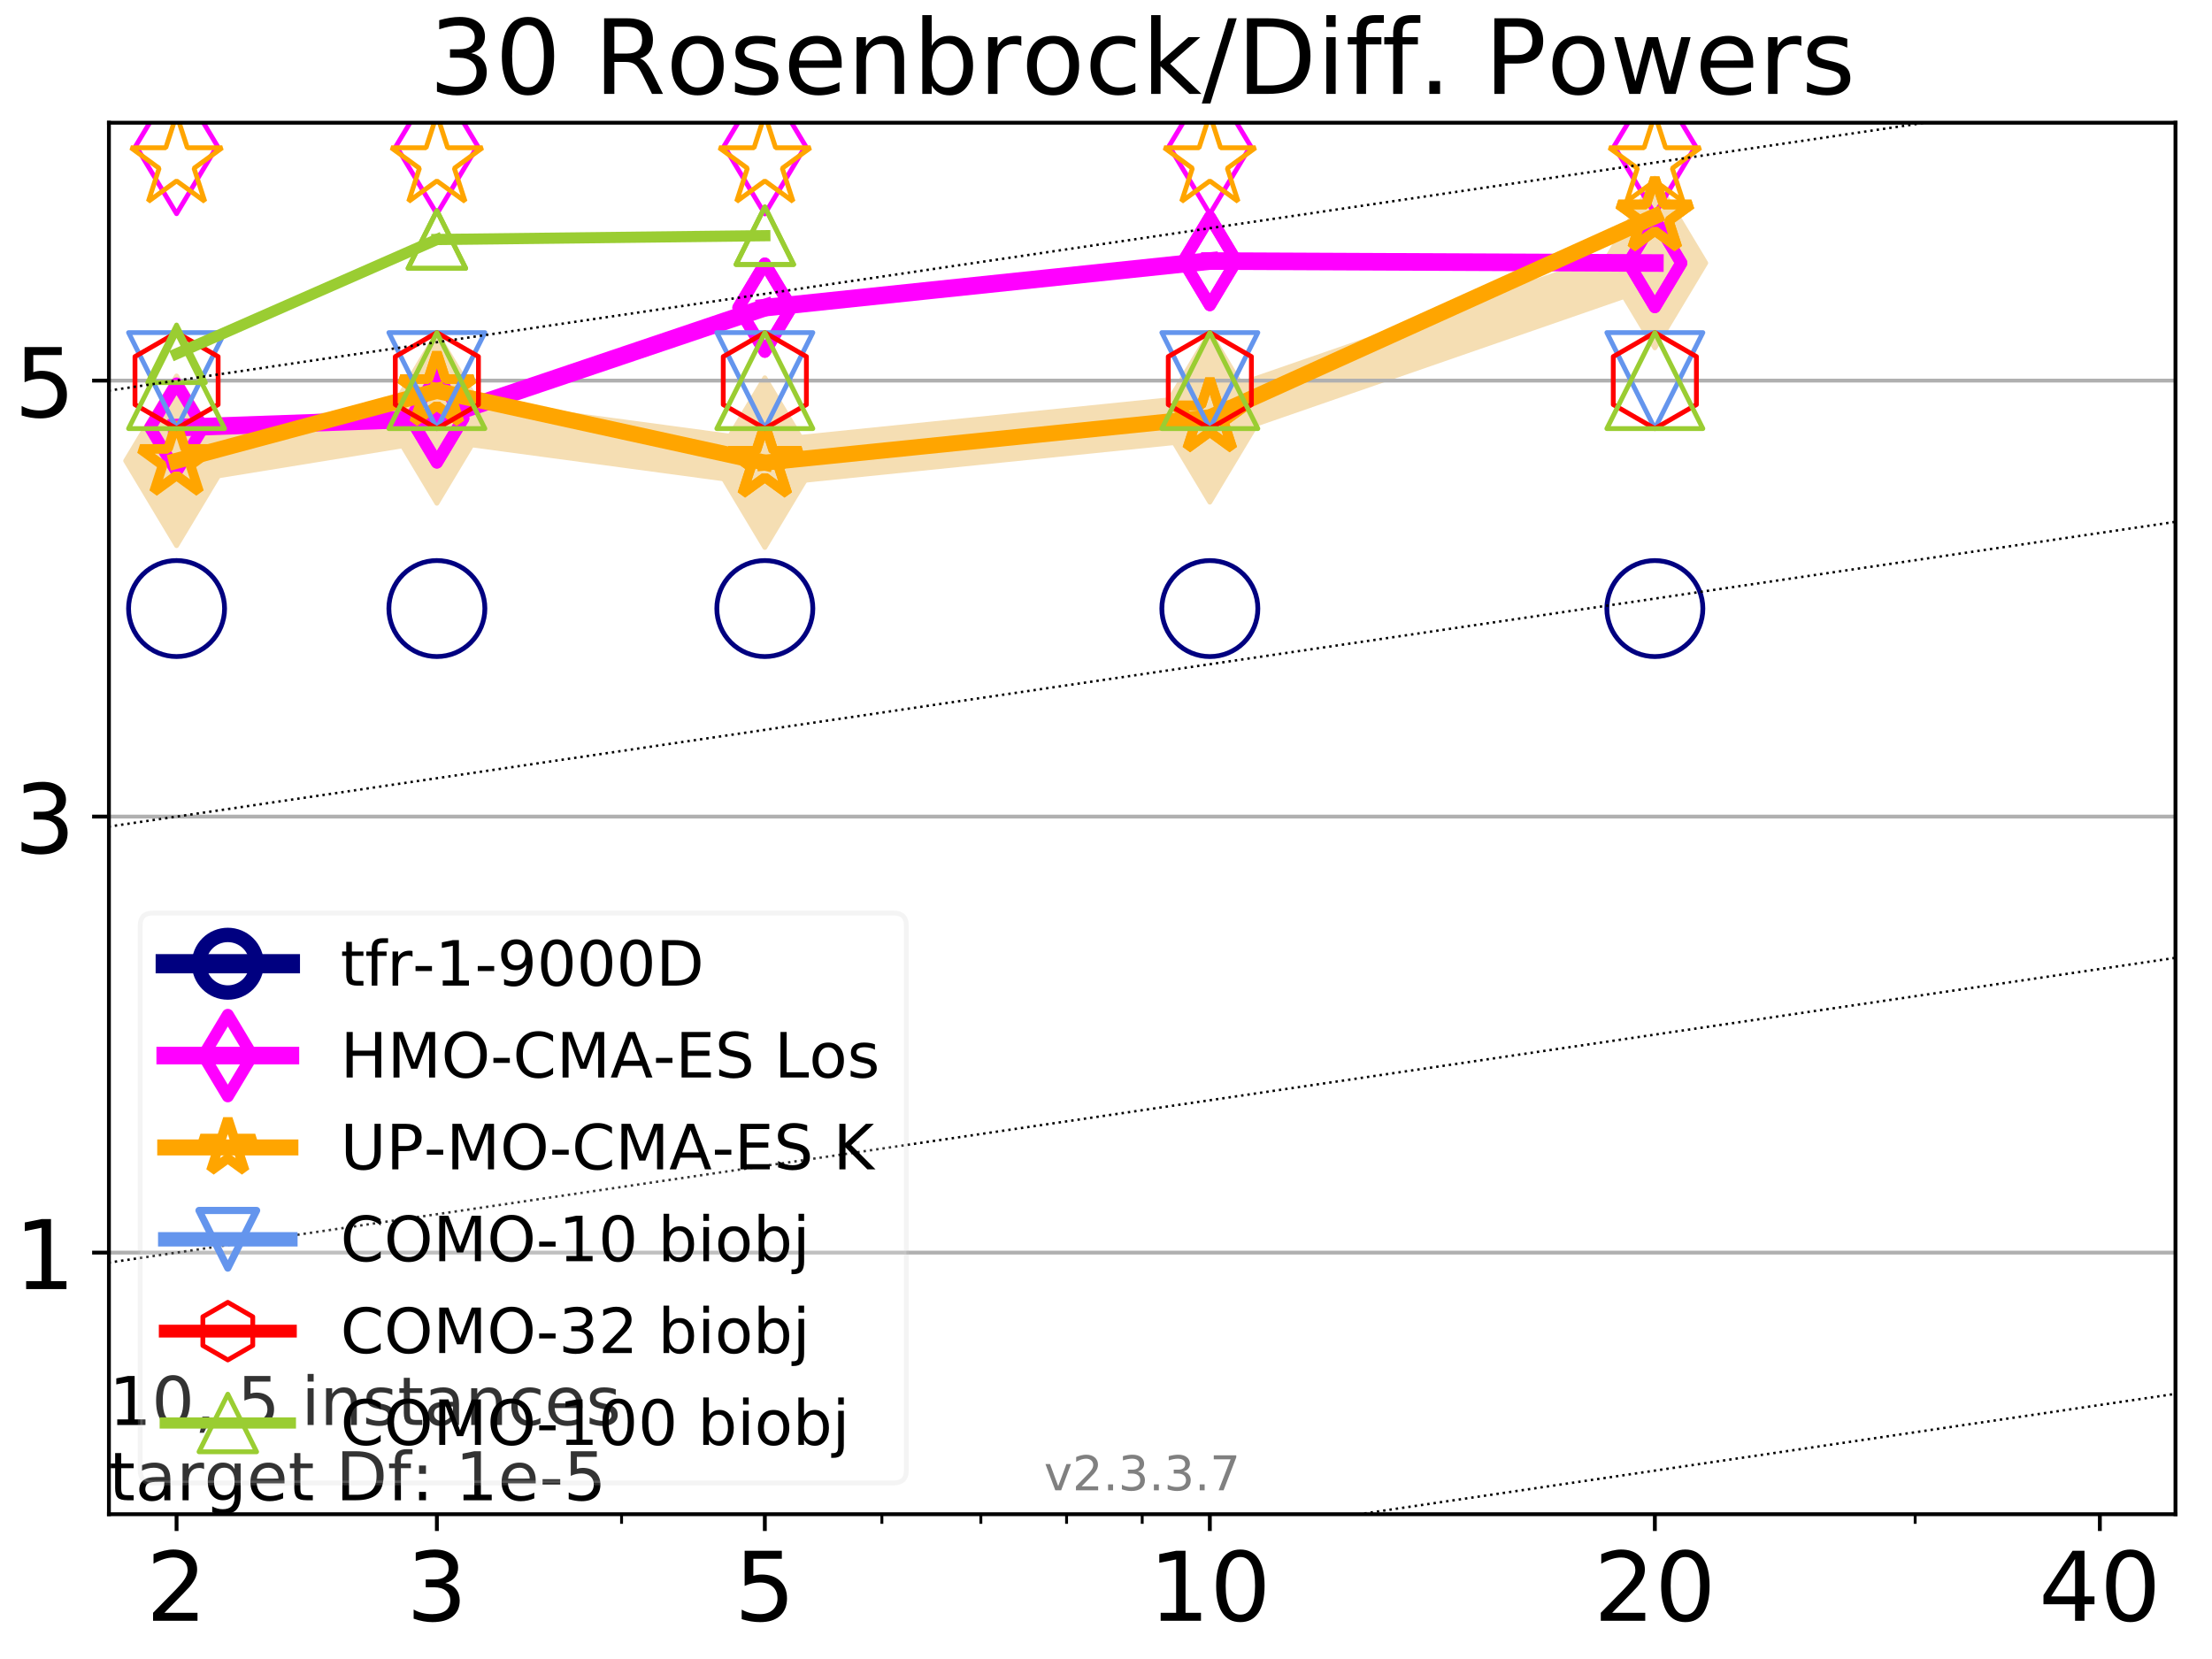 <?xml version="1.0" encoding="utf-8" standalone="no"?>
<!DOCTYPE svg PUBLIC "-//W3C//DTD SVG 1.1//EN"
  "http://www.w3.org/Graphics/SVG/1.1/DTD/svg11.dtd">
<!-- Created with matplotlib (https://matplotlib.org/) -->
<svg height="345.6pt" version="1.1" viewBox="0 0 460.8 345.6" width="460.8pt" xmlns="http://www.w3.org/2000/svg" xmlns:xlink="http://www.w3.org/1999/xlink">
 <defs>
  <style type="text/css">
*{stroke-linecap:butt;stroke-linejoin:round;}
  </style>
 </defs>
 <g id="figure_1">
  <g id="patch_1">
   <path d="M 0 345.6 
L 460.8 345.6 
L 460.8 0 
L 0 0 
z
" style="fill:#ffffff;"/>
  </g>
  <g id="axes_1">
   <g id="patch_2">
    <path d="M 22.69 315.44 
L 453.192 315.44 
L 453.192 25.56 
L 22.69 25.56 
z
" style="fill:#ffffff;"/>
   </g>
   <g id="line2d_1">
    <path clip-path="url(#p709b7a52b5)" d="M 36.781 95.99 
L 91.009 87.163 
L 159.329 96.374 
L 252.032 86.933 
L 344.736 54.792 
" style="fill:none;stroke:#f5deb3;stroke-linecap:square;stroke-width:10;"/>
    <defs>
     <path d="M 0 17.678 
L 10.607 0 
L 0 -17.678 
L -10.607 0 
z
" id="m59c0f0e422" style="stroke:#f5deb3;stroke-linejoin:miter;"/>
    </defs>
    <g clip-path="url(#p709b7a52b5)">
     <use style="fill:#f5deb3;stroke:#f5deb3;stroke-linejoin:miter;" x="36.781" xlink:href="#m59c0f0e422" y="95.99"/>
     <use style="fill:#f5deb3;stroke:#f5deb3;stroke-linejoin:miter;" x="91.009" xlink:href="#m59c0f0e422" y="87.163"/>
     <use style="fill:#f5deb3;stroke:#f5deb3;stroke-linejoin:miter;" x="159.329" xlink:href="#m59c0f0e422" y="96.374"/>
     <use style="fill:#f5deb3;stroke:#f5deb3;stroke-linejoin:miter;" x="252.032" xlink:href="#m59c0f0e422" y="86.933"/>
     <use style="fill:#f5deb3;stroke:#f5deb3;stroke-linejoin:miter;" x="344.736" xlink:href="#m59c0f0e422" y="54.792"/>
    </g>
   </g>
   <g id="matplotlib.axis_1">
    <g id="xtick_1">
     <g id="line2d_2">
      <defs>
       <path d="M 0 0 
L 0 3.5 
" id="m9342159f3a" style="stroke:#000000;stroke-width:0.8;"/>
      </defs>
      <g>
       <use style="stroke:#000000;stroke-width:0.8;" x="36.781" xlink:href="#m9342159f3a" y="315.44"/>
      </g>
     </g>
     <g id="text_1">
      <!-- 2 -->
      <defs>
       <path d="M 19.188 8.297 
L 53.609 8.297 
L 53.609 0 
L 7.328 0 
L 7.328 8.297 
Q 12.938 14.109 22.625 23.891 
Q 32.328 33.688 34.812 36.531 
Q 39.547 41.844 41.422 45.531 
Q 43.312 49.219 43.312 52.781 
Q 43.312 58.594 39.234 62.25 
Q 35.156 65.922 28.609 65.922 
Q 23.969 65.922 18.812 64.312 
Q 13.672 62.703 7.812 59.422 
L 7.812 69.391 
Q 13.766 71.781 18.938 73 
Q 24.125 74.219 28.422 74.219 
Q 39.75 74.219 46.484 68.547 
Q 53.219 62.891 53.219 53.422 
Q 53.219 48.922 51.531 44.891 
Q 49.859 40.875 45.406 35.406 
Q 44.188 33.984 37.641 27.219 
Q 31.109 20.453 19.188 8.297 
z
" id="DejaVuSans-50"/>
      </defs>
      <g transform="translate(30.419 337.637)scale(0.2 -0.2)">
       <use xlink:href="#DejaVuSans-50"/>
      </g>
     </g>
    </g>
    <g id="xtick_2">
     <g id="line2d_3">
      <g>
       <use style="stroke:#000000;stroke-width:0.8;" x="91.009" xlink:href="#m9342159f3a" y="315.44"/>
      </g>
     </g>
     <g id="text_2">
      <!-- 3 -->
      <defs>
       <path d="M 40.578 39.312 
Q 47.656 37.797 51.625 33 
Q 55.609 28.219 55.609 21.188 
Q 55.609 10.406 48.188 4.484 
Q 40.766 -1.422 27.094 -1.422 
Q 22.516 -1.422 17.656 -0.516 
Q 12.797 0.391 7.625 2.203 
L 7.625 11.719 
Q 11.719 9.328 16.594 8.109 
Q 21.484 6.891 26.812 6.891 
Q 36.078 6.891 40.938 10.547 
Q 45.797 14.203 45.797 21.188 
Q 45.797 27.641 41.281 31.266 
Q 36.766 34.906 28.719 34.906 
L 20.219 34.906 
L 20.219 43.016 
L 29.109 43.016 
Q 36.375 43.016 40.234 45.922 
Q 44.094 48.828 44.094 54.297 
Q 44.094 59.906 40.109 62.906 
Q 36.141 65.922 28.719 65.922 
Q 24.656 65.922 20.016 65.031 
Q 15.375 64.156 9.812 62.312 
L 9.812 71.094 
Q 15.438 72.656 20.344 73.438 
Q 25.25 74.219 29.594 74.219 
Q 40.828 74.219 47.359 69.109 
Q 53.906 64.016 53.906 55.328 
Q 53.906 49.266 50.438 45.094 
Q 46.969 40.922 40.578 39.312 
z
" id="DejaVuSans-51"/>
      </defs>
      <g transform="translate(84.647 337.637)scale(0.2 -0.2)">
       <use xlink:href="#DejaVuSans-51"/>
      </g>
     </g>
    </g>
    <g id="xtick_3">
     <g id="line2d_4">
      <g>
       <use style="stroke:#000000;stroke-width:0.8;" x="159.329" xlink:href="#m9342159f3a" y="315.44"/>
      </g>
     </g>
     <g id="text_3">
      <!-- 5 -->
      <defs>
       <path d="M 10.797 72.906 
L 49.516 72.906 
L 49.516 64.594 
L 19.828 64.594 
L 19.828 46.734 
Q 21.969 47.469 24.109 47.828 
Q 26.266 48.188 28.422 48.188 
Q 40.625 48.188 47.75 41.5 
Q 54.891 34.812 54.891 23.391 
Q 54.891 11.625 47.562 5.094 
Q 40.234 -1.422 26.906 -1.422 
Q 22.312 -1.422 17.547 -0.641 
Q 12.797 0.141 7.719 1.703 
L 7.719 11.625 
Q 12.109 9.234 16.797 8.062 
Q 21.484 6.891 26.703 6.891 
Q 35.156 6.891 40.078 11.328 
Q 45.016 15.766 45.016 23.391 
Q 45.016 31 40.078 35.438 
Q 35.156 39.891 26.703 39.891 
Q 22.75 39.891 18.812 39.016 
Q 14.891 38.141 10.797 36.281 
z
" id="DejaVuSans-53"/>
      </defs>
      <g transform="translate(152.966 337.637)scale(0.2 -0.2)">
       <use xlink:href="#DejaVuSans-53"/>
      </g>
     </g>
    </g>
    <g id="xtick_4">
     <g id="line2d_5">
      <g>
       <use style="stroke:#000000;stroke-width:0.8;" x="252.032" xlink:href="#m9342159f3a" y="315.44"/>
      </g>
     </g>
     <g id="text_4">
      <!-- 10 -->
      <defs>
       <path d="M 12.406 8.297 
L 28.516 8.297 
L 28.516 63.922 
L 10.984 60.406 
L 10.984 69.391 
L 28.422 72.906 
L 38.281 72.906 
L 38.281 8.297 
L 54.391 8.297 
L 54.391 0 
L 12.406 0 
z
" id="DejaVuSans-49"/>
       <path d="M 31.781 66.406 
Q 24.172 66.406 20.328 58.906 
Q 16.5 51.422 16.5 36.375 
Q 16.5 21.391 20.328 13.891 
Q 24.172 6.391 31.781 6.391 
Q 39.453 6.391 43.281 13.891 
Q 47.125 21.391 47.125 36.375 
Q 47.125 51.422 43.281 58.906 
Q 39.453 66.406 31.781 66.406 
z
M 31.781 74.219 
Q 44.047 74.219 50.516 64.516 
Q 56.984 54.828 56.984 36.375 
Q 56.984 17.969 50.516 8.266 
Q 44.047 -1.422 31.781 -1.422 
Q 19.531 -1.422 13.062 8.266 
Q 6.594 17.969 6.594 36.375 
Q 6.594 54.828 13.062 64.516 
Q 19.531 74.219 31.781 74.219 
z
" id="DejaVuSans-48"/>
      </defs>
      <g transform="translate(239.307 337.637)scale(0.2 -0.2)">
       <use xlink:href="#DejaVuSans-49"/>
       <use x="63.623" xlink:href="#DejaVuSans-48"/>
      </g>
     </g>
    </g>
    <g id="xtick_5">
     <g id="line2d_6">
      <g>
       <use style="stroke:#000000;stroke-width:0.8;" x="344.736" xlink:href="#m9342159f3a" y="315.44"/>
      </g>
     </g>
     <g id="text_5">
      <!-- 20 -->
      <g transform="translate(332.011 337.637)scale(0.2 -0.2)">
       <use xlink:href="#DejaVuSans-50"/>
       <use x="63.623" xlink:href="#DejaVuSans-48"/>
      </g>
     </g>
    </g>
    <g id="xtick_6">
     <g id="line2d_7">
      <g>
       <use style="stroke:#000000;stroke-width:0.8;" x="437.439" xlink:href="#m9342159f3a" y="315.44"/>
      </g>
     </g>
     <g id="text_6">
      <!-- 40 -->
      <defs>
       <path d="M 37.797 64.312 
L 12.891 25.391 
L 37.797 25.391 
z
M 35.203 72.906 
L 47.609 72.906 
L 47.609 25.391 
L 58.016 25.391 
L 58.016 17.188 
L 47.609 17.188 
L 47.609 0 
L 37.797 0 
L 37.797 17.188 
L 4.891 17.188 
L 4.891 26.703 
z
" id="DejaVuSans-52"/>
      </defs>
      <g transform="translate(424.714 337.637)scale(0.2 -0.2)">
       <use xlink:href="#DejaVuSans-52"/>
       <use x="63.623" xlink:href="#DejaVuSans-48"/>
      </g>
     </g>
    </g>
    <g id="xtick_7">
     <g id="line2d_8">
      <defs>
       <path d="M 0 0 
L 0 2 
" id="ma3fd4ce661" style="stroke:#000000;stroke-width:0.6;"/>
      </defs>
      <g>
       <use style="stroke:#000000;stroke-width:0.6;" x="129.485" xlink:href="#ma3fd4ce661" y="315.44"/>
      </g>
     </g>
    </g>
    <g id="xtick_8">
     <g id="line2d_9">
      <g>
       <use style="stroke:#000000;stroke-width:0.6;" x="183.713" xlink:href="#ma3fd4ce661" y="315.44"/>
      </g>
     </g>
    </g>
    <g id="xtick_9">
     <g id="line2d_10">
      <g>
       <use style="stroke:#000000;stroke-width:0.6;" x="204.329" xlink:href="#ma3fd4ce661" y="315.44"/>
      </g>
     </g>
    </g>
    <g id="xtick_10">
     <g id="line2d_11">
      <g>
       <use style="stroke:#000000;stroke-width:0.6;" x="222.188" xlink:href="#ma3fd4ce661" y="315.44"/>
      </g>
     </g>
    </g>
    <g id="xtick_11">
     <g id="line2d_12">
      <g>
       <use style="stroke:#000000;stroke-width:0.6;" x="237.941" xlink:href="#ma3fd4ce661" y="315.44"/>
      </g>
     </g>
    </g>
    <g id="xtick_12">
     <g id="line2d_13">
      <g>
       <use style="stroke:#000000;stroke-width:0.6;" x="398.964" xlink:href="#ma3fd4ce661" y="315.44"/>
      </g>
     </g>
    </g>
   </g>
   <g id="matplotlib.axis_2">
    <g id="ytick_1">
     <g id="line2d_14">
      <path clip-path="url(#p709b7a52b5)" d="M 22.69 260.943 
L 453.192 260.943 
" style="fill:none;stroke:#b0b0b0;stroke-linecap:square;stroke-width:0.8;"/>
     </g>
     <g id="line2d_15">
      <defs>
       <path d="M 0 0 
L -3.5 0 
" id="m25a9edc718" style="stroke:#000000;stroke-width:0.8;"/>
      </defs>
      <g>
       <use style="stroke:#000000;stroke-width:0.8;" x="22.69" xlink:href="#m25a9edc718" y="260.943"/>
      </g>
     </g>
     <g id="text_7">
      <!-- 1 -->
      <g transform="translate(2.965 268.541)scale(0.2 -0.2)">
       <use xlink:href="#DejaVuSans-49"/>
      </g>
     </g>
    </g>
    <g id="ytick_2">
     <g id="line2d_16">
      <path clip-path="url(#p709b7a52b5)" d="M 22.69 170.114 
L 453.192 170.114 
" style="fill:none;stroke:#b0b0b0;stroke-linecap:square;stroke-width:0.8;"/>
     </g>
     <g id="line2d_17">
      <g>
       <use style="stroke:#000000;stroke-width:0.8;" x="22.69" xlink:href="#m25a9edc718" y="170.114"/>
      </g>
     </g>
     <g id="text_8">
      <!-- 3 -->
      <g transform="translate(2.965 177.713)scale(0.2 -0.2)">
       <use xlink:href="#DejaVuSans-51"/>
      </g>
     </g>
    </g>
    <g id="ytick_3">
     <g id="line2d_18">
      <path clip-path="url(#p709b7a52b5)" d="M 22.69 79.286 
L 453.192 79.286 
" style="fill:none;stroke:#b0b0b0;stroke-linecap:square;stroke-width:0.8;"/>
     </g>
     <g id="line2d_19">
      <g>
       <use style="stroke:#000000;stroke-width:0.8;" x="22.69" xlink:href="#m25a9edc718" y="79.286"/>
      </g>
     </g>
     <g id="text_9">
      <!-- 5 -->
      <g transform="translate(2.965 86.884)scale(0.2 -0.2)">
       <use xlink:href="#DejaVuSans-53"/>
      </g>
     </g>
    </g>
   </g>
   <g id="line2d_20"/>
   <g id="line2d_21">
    <defs>
     <path d="M 0 10 
C 2.652 10 5.196 8.946 7.071 7.071 
C 8.946 5.196 10 2.652 10 0 
C 10 -2.652 8.946 -5.196 7.071 -7.071 
C 5.196 -8.946 2.652 -10 0 -10 
C -2.652 -10 -5.196 -8.946 -7.071 -7.071 
C -8.946 -5.196 -10 -2.652 -10 0 
C -10 2.652 -8.946 5.196 -7.071 7.071 
C -5.196 8.946 -2.652 10 0 10 
z
" id="m6806d95318" style="stroke:#000080;"/>
    </defs>
    <g clip-path="url(#p709b7a52b5)">
     <use style="fill-opacity:0;stroke:#000080;" x="36.781" xlink:href="#m6806d95318" y="126.771"/>
     <use style="fill-opacity:0;stroke:#000080;" x="91.009" xlink:href="#m6806d95318" y="126.772"/>
     <use style="fill-opacity:0;stroke:#000080;" x="159.329" xlink:href="#m6806d95318" y="126.774"/>
     <use style="fill-opacity:0;stroke:#000080;" x="252.032" xlink:href="#m6806d95318" y="126.776"/>
     <use style="fill-opacity:0;stroke:#000080;" x="344.736" xlink:href="#m6806d95318" y="126.777"/>
    </g>
   </g>
   <g id="line2d_22">
    <path clip-path="url(#p709b7a52b5)" d="M 36.781 89.074 
L 91.009 87.163 
" style="fill:none;stroke:#ff00ff;stroke-linecap:square;stroke-width:3.667;"/>
    <defs>
     <path d="M 0 9.192 
L 5.515 0 
L 0 -9.192 
L -5.515 0 
z
" id="m965a5706a6" style="stroke:#ff00ff;stroke-linejoin:miter;stroke-width:2.5;"/>
    </defs>
    <g clip-path="url(#p709b7a52b5)">
     <use style="fill-opacity:0;stroke:#ff00ff;stroke-linejoin:miter;stroke-width:2.5;" x="36.781" xlink:href="#m965a5706a6" y="89.074"/>
     <use style="fill-opacity:0;stroke:#ff00ff;stroke-linejoin:miter;stroke-width:2.5;" x="91.009" xlink:href="#m965a5706a6" y="87.163"/>
    </g>
   </g>
   <g id="line2d_23">
    <path clip-path="url(#p709b7a52b5)" d="M 91.009 87.163 
L 159.329 64.092 
" style="fill:none;stroke:#ff00ff;stroke-linecap:square;stroke-width:3.667;"/>
    <g clip-path="url(#p709b7a52b5)">
     <use style="fill-opacity:0;stroke:#ff00ff;stroke-linejoin:miter;stroke-width:2.5;" x="91.009" xlink:href="#m965a5706a6" y="87.163"/>
     <use style="fill-opacity:0;stroke:#ff00ff;stroke-linejoin:miter;stroke-width:2.5;" x="159.329" xlink:href="#m965a5706a6" y="64.092"/>
    </g>
   </g>
   <g id="line2d_24">
    <path clip-path="url(#p709b7a52b5)" d="M 159.329 64.092 
L 252.032 54.38 
" style="fill:none;stroke:#ff00ff;stroke-linecap:square;stroke-width:3.667;"/>
    <g clip-path="url(#p709b7a52b5)">
     <use style="fill-opacity:0;stroke:#ff00ff;stroke-linejoin:miter;stroke-width:2.5;" x="159.329" xlink:href="#m965a5706a6" y="64.092"/>
     <use style="fill-opacity:0;stroke:#ff00ff;stroke-linejoin:miter;stroke-width:2.5;" x="252.032" xlink:href="#m965a5706a6" y="54.38"/>
    </g>
   </g>
   <g id="line2d_25">
    <path clip-path="url(#p709b7a52b5)" d="M 252.032 54.38 
L 344.736 54.792 
" style="fill:none;stroke:#ff00ff;stroke-linecap:square;stroke-width:3.667;"/>
    <g clip-path="url(#p709b7a52b5)">
     <use style="fill-opacity:0;stroke:#ff00ff;stroke-linejoin:miter;stroke-width:2.5;" x="252.032" xlink:href="#m965a5706a6" y="54.38"/>
     <use style="fill-opacity:0;stroke:#ff00ff;stroke-linejoin:miter;stroke-width:2.5;" x="344.736" xlink:href="#m965a5706a6" y="54.792"/>
    </g>
   </g>
   <g id="line2d_26">
    <path clip-path="url(#p709b7a52b5)" d="M 344.736 54.792 
" style="fill:none;stroke:#ff00ff;stroke-linecap:square;stroke-width:3.667;"/>
    <g clip-path="url(#p709b7a52b5)">
     <use style="fill-opacity:0;stroke:#ff00ff;stroke-linejoin:miter;stroke-width:2.5;" x="344.736" xlink:href="#m965a5706a6" y="54.792"/>
    </g>
   </g>
   <g id="line2d_27"/>
   <g id="line2d_28">
    <defs>
     <path d="M 0 14.142 
L 8.485 0 
L 0 -14.142 
L -8.485 0 
z
" id="mc7eccf40e4" style="stroke:#ff00ff;stroke-linejoin:miter;"/>
    </defs>
    <g clip-path="url(#p709b7a52b5)">
     <use style="fill-opacity:0;stroke:#ff00ff;stroke-linejoin:miter;" x="36.781" xlink:href="#mc7eccf40e4" y="30.38"/>
     <use style="fill-opacity:0;stroke:#ff00ff;stroke-linejoin:miter;" x="91.009" xlink:href="#mc7eccf40e4" y="30.409"/>
     <use style="fill-opacity:0;stroke:#ff00ff;stroke-linejoin:miter;" x="159.329" xlink:href="#mc7eccf40e4" y="30.42"/>
     <use style="fill-opacity:0;stroke:#ff00ff;stroke-linejoin:miter;" x="252.032" xlink:href="#mc7eccf40e4" y="30.42"/>
     <use style="fill-opacity:0;stroke:#ff00ff;stroke-linejoin:miter;" x="344.736" xlink:href="#mc7eccf40e4" y="30.453"/>
    </g>
   </g>
   <g id="line2d_29">
    <path clip-path="url(#p709b7a52b5)" d="M 36.781 95.99 
L 91.009 81.436 
" style="fill:none;stroke:#ffa500;stroke-linecap:square;stroke-width:3.333;"/>
    <defs>
     <path d="M 0 -8 
L -1.796 -2.472 
L -7.608 -2.472 
L -2.906 0.944 
L -4.702 6.472 
L -0 3.056 
L 4.702 6.472 
L 2.906 0.944 
L 7.608 -2.472 
L 1.796 -2.472 
z
" id="m44c5f1cd00" style="stroke:#ffa500;stroke-linejoin:bevel;stroke-width:2;"/>
    </defs>
    <g clip-path="url(#p709b7a52b5)">
     <use style="fill-opacity:0;stroke:#ffa500;stroke-linejoin:bevel;stroke-width:2;" x="36.781" xlink:href="#m44c5f1cd00" y="95.99"/>
     <use style="fill-opacity:0;stroke:#ffa500;stroke-linejoin:bevel;stroke-width:2;" x="91.009" xlink:href="#m44c5f1cd00" y="81.436"/>
    </g>
   </g>
   <g id="line2d_30">
    <path clip-path="url(#p709b7a52b5)" d="M 91.009 81.436 
L 159.329 96.374 
" style="fill:none;stroke:#ffa500;stroke-linecap:square;stroke-width:3.333;"/>
    <g clip-path="url(#p709b7a52b5)">
     <use style="fill-opacity:0;stroke:#ffa500;stroke-linejoin:bevel;stroke-width:2;" x="91.009" xlink:href="#m44c5f1cd00" y="81.436"/>
     <use style="fill-opacity:0;stroke:#ffa500;stroke-linejoin:bevel;stroke-width:2;" x="159.329" xlink:href="#m44c5f1cd00" y="96.374"/>
    </g>
   </g>
   <g id="line2d_31">
    <path clip-path="url(#p709b7a52b5)" d="M 159.329 96.374 
L 252.032 86.933 
" style="fill:none;stroke:#ffa500;stroke-linecap:square;stroke-width:3.333;"/>
    <g clip-path="url(#p709b7a52b5)">
     <use style="fill-opacity:0;stroke:#ffa500;stroke-linejoin:bevel;stroke-width:2;" x="159.329" xlink:href="#m44c5f1cd00" y="96.374"/>
     <use style="fill-opacity:0;stroke:#ffa500;stroke-linejoin:bevel;stroke-width:2;" x="252.032" xlink:href="#m44c5f1cd00" y="86.933"/>
    </g>
   </g>
   <g id="line2d_32">
    <path clip-path="url(#p709b7a52b5)" d="M 252.032 86.933 
L 344.736 45.065 
" style="fill:none;stroke:#ffa500;stroke-linecap:square;stroke-width:3.333;"/>
    <g clip-path="url(#p709b7a52b5)">
     <use style="fill-opacity:0;stroke:#ffa500;stroke-linejoin:bevel;stroke-width:2;" x="252.032" xlink:href="#m44c5f1cd00" y="86.933"/>
     <use style="fill-opacity:0;stroke:#ffa500;stroke-linejoin:bevel;stroke-width:2;" x="344.736" xlink:href="#m44c5f1cd00" y="45.065"/>
    </g>
   </g>
   <g id="line2d_33">
    <path clip-path="url(#p709b7a52b5)" d="M 344.736 45.065 
" style="fill:none;stroke:#ffa500;stroke-linecap:square;stroke-width:3.333;"/>
    <g clip-path="url(#p709b7a52b5)">
     <use style="fill-opacity:0;stroke:#ffa500;stroke-linejoin:bevel;stroke-width:2;" x="344.736" xlink:href="#m44c5f1cd00" y="45.065"/>
    </g>
   </g>
   <g id="line2d_34"/>
   <g id="line2d_35">
    <defs>
     <path d="M 0 -10 
L -2.245 -3.09 
L -9.511 -3.09 
L -3.633 1.18 
L -5.878 8.09 
L -0 3.82 
L 5.878 8.09 
L 3.633 1.18 
L 9.511 -3.09 
L 2.245 -3.09 
z
" id="m5654a35a24" style="stroke:#ffa500;stroke-linejoin:bevel;"/>
    </defs>
    <g clip-path="url(#p709b7a52b5)">
     <use style="fill-opacity:0;stroke:#ffa500;stroke-linejoin:bevel;" x="36.781" xlink:href="#m5654a35a24" y="33.871"/>
     <use style="fill-opacity:0;stroke:#ffa500;stroke-linejoin:bevel;" x="91.009" xlink:href="#m5654a35a24" y="33.871"/>
     <use style="fill-opacity:0;stroke:#ffa500;stroke-linejoin:bevel;" x="159.329" xlink:href="#m5654a35a24" y="33.871"/>
     <use style="fill-opacity:0;stroke:#ffa500;stroke-linejoin:bevel;" x="252.032" xlink:href="#m5654a35a24" y="33.871"/>
     <use style="fill-opacity:0;stroke:#ffa500;stroke-linejoin:bevel;" x="344.736" xlink:href="#m5654a35a24" y="33.871"/>
    </g>
   </g>
   <g id="line2d_36"/>
   <g id="line2d_37">
    <defs>
     <path d="M -0 10 
L 10 -10 
L -10 -10 
z
" id="m2fa33fbbdf" style="stroke:#6495ed;stroke-linejoin:miter;"/>
    </defs>
    <g clip-path="url(#p709b7a52b5)">
     <use style="fill-opacity:0;stroke:#6495ed;stroke-linejoin:miter;" x="36.781" xlink:href="#m2fa33fbbdf" y="79.286"/>
     <use style="fill-opacity:0;stroke:#6495ed;stroke-linejoin:miter;" x="91.009" xlink:href="#m2fa33fbbdf" y="79.285"/>
     <use style="fill-opacity:0;stroke:#6495ed;stroke-linejoin:miter;" x="159.329" xlink:href="#m2fa33fbbdf" y="79.285"/>
     <use style="fill-opacity:0;stroke:#6495ed;stroke-linejoin:miter;" x="252.032" xlink:href="#m2fa33fbbdf" y="79.285"/>
     <use style="fill-opacity:0;stroke:#6495ed;stroke-linejoin:miter;" x="344.736" xlink:href="#m2fa33fbbdf" y="79.286"/>
    </g>
   </g>
   <g id="line2d_38"/>
   <g id="line2d_39">
    <defs>
     <path d="M 0 -10 
L -8.66 -5 
L -8.66 5 
L -0 10 
L 8.66 5 
L 8.66 -5 
z
" id="m3fe02632c9" style="stroke:#ff0000;stroke-linejoin:miter;"/>
    </defs>
    <g clip-path="url(#p709b7a52b5)">
     <use style="fill-opacity:0;stroke:#ff0000;stroke-linejoin:miter;" x="36.781" xlink:href="#m3fe02632c9" y="79.285"/>
     <use style="fill-opacity:0;stroke:#ff0000;stroke-linejoin:miter;" x="91.009" xlink:href="#m3fe02632c9" y="79.285"/>
     <use style="fill-opacity:0;stroke:#ff0000;stroke-linejoin:miter;" x="159.329" xlink:href="#m3fe02632c9" y="79.286"/>
     <use style="fill-opacity:0;stroke:#ff0000;stroke-linejoin:miter;" x="252.032" xlink:href="#m3fe02632c9" y="79.285"/>
     <use style="fill-opacity:0;stroke:#ff0000;stroke-linejoin:miter;" x="344.736" xlink:href="#m3fe02632c9" y="79.286"/>
    </g>
   </g>
   <g id="line2d_40">
    <path clip-path="url(#p709b7a52b5)" d="M 36.781 73.707 
L 91.009 49.891 
" style="fill:none;stroke:#9acd32;stroke-linecap:square;stroke-width:2.333;"/>
    <defs>
     <path d="M 0 -6 
L -6 6 
L 6 6 
z
" id="mcb105bb192" style="stroke:#9acd32;stroke-linejoin:miter;"/>
    </defs>
    <g clip-path="url(#p709b7a52b5)">
     <use style="fill-opacity:0;stroke:#9acd32;stroke-linejoin:miter;" x="36.781" xlink:href="#mcb105bb192" y="73.707"/>
     <use style="fill-opacity:0;stroke:#9acd32;stroke-linejoin:miter;" x="91.009" xlink:href="#mcb105bb192" y="49.891"/>
    </g>
   </g>
   <g id="line2d_41">
    <path clip-path="url(#p709b7a52b5)" d="M 91.009 49.891 
L 159.329 49.098 
" style="fill:none;stroke:#9acd32;stroke-linecap:square;stroke-width:2.333;"/>
    <g clip-path="url(#p709b7a52b5)">
     <use style="fill-opacity:0;stroke:#9acd32;stroke-linejoin:miter;" x="91.009" xlink:href="#mcb105bb192" y="49.891"/>
     <use style="fill-opacity:0;stroke:#9acd32;stroke-linejoin:miter;" x="159.329" xlink:href="#mcb105bb192" y="49.098"/>
    </g>
   </g>
   <g id="line2d_42">
    <path clip-path="url(#p709b7a52b5)" d="M 159.329 49.098 
" style="fill:none;stroke:#9acd32;stroke-linecap:square;stroke-width:2.333;"/>
    <g clip-path="url(#p709b7a52b5)">
     <use style="fill-opacity:0;stroke:#9acd32;stroke-linejoin:miter;" x="159.329" xlink:href="#mcb105bb192" y="49.098"/>
    </g>
   </g>
   <g id="line2d_43"/>
   <g id="line2d_44">
    <defs>
     <path d="M 0 -10 
L -10 10 
L 10 10 
z
" id="m14952cea1b" style="stroke:#9acd32;stroke-linejoin:miter;"/>
    </defs>
    <g clip-path="url(#p709b7a52b5)">
     <use style="fill-opacity:0;stroke:#9acd32;stroke-linejoin:miter;" x="36.781" xlink:href="#m14952cea1b" y="79.285"/>
     <use style="fill-opacity:0;stroke:#9acd32;stroke-linejoin:miter;" x="91.009" xlink:href="#m14952cea1b" y="79.285"/>
     <use style="fill-opacity:0;stroke:#9acd32;stroke-linejoin:miter;" x="159.329" xlink:href="#m14952cea1b" y="79.285"/>
     <use style="fill-opacity:0;stroke:#9acd32;stroke-linejoin:miter;" x="252.032" xlink:href="#m14952cea1b" y="79.286"/>
     <use style="fill-opacity:0;stroke:#9acd32;stroke-linejoin:miter;" x="344.736" xlink:href="#m14952cea1b" y="79.286"/>
    </g>
   </g>
   <g id="line2d_45"/>
   <g id="line2d_46">
    <path clip-path="url(#p709b7a52b5)" d="M 71.849 346.6 
L 461.8 289.094 
" style="fill:none;stroke:#000000;stroke-dasharray:0.5,0.825;stroke-dashoffset:0;stroke-width:0.5;"/>
   </g>
   <g id="line2d_47">
    <path clip-path="url(#p709b7a52b5)" d="M -1 266.514 
L 461.8 198.265 
" style="fill:none;stroke:#000000;stroke-dasharray:0.5,0.825;stroke-dashoffset:0;stroke-width:0.5;"/>
   </g>
   <g id="line2d_48">
    <path clip-path="url(#p709b7a52b5)" d="M -1 175.686 
L 461.8 107.436 
" style="fill:none;stroke:#000000;stroke-dasharray:0.5,0.825;stroke-dashoffset:0;stroke-width:0.5;"/>
   </g>
   <g id="line2d_49">
    <path clip-path="url(#p709b7a52b5)" d="M -1 84.857 
L 461.8 16.608 
" style="fill:none;stroke:#000000;stroke-dasharray:0.5,0.825;stroke-dashoffset:0;stroke-width:0.5;"/>
   </g>
   <g id="line2d_50">
    <path clip-path="url(#p709b7a52b5)" style="fill:none;stroke:#000000;stroke-dasharray:0.5,0.825;stroke-dashoffset:0;stroke-width:0.5;"/>
   </g>
   <g id="patch_3">
    <path d="M 22.69 315.44 
L 22.69 25.56 
" style="fill:none;stroke:#000000;stroke-linecap:square;stroke-linejoin:miter;stroke-width:0.8;"/>
   </g>
   <g id="patch_4">
    <path d="M 453.192 315.44 
L 453.192 25.56 
" style="fill:none;stroke:#000000;stroke-linecap:square;stroke-linejoin:miter;stroke-width:0.8;"/>
   </g>
   <g id="patch_5">
    <path d="M 22.69 315.44 
L 453.192 315.44 
" style="fill:none;stroke:#000000;stroke-linecap:square;stroke-linejoin:miter;stroke-width:0.8;"/>
   </g>
   <g id="patch_6">
    <path d="M 22.69 25.56 
L 453.192 25.56 
" style="fill:none;stroke:#000000;stroke-linecap:square;stroke-linejoin:miter;stroke-width:0.8;"/>
   </g>
   <g id="text_10">
    <!-- 10, 5 instances -->
    <defs>
     <path d="M 11.719 12.406 
L 22.016 12.406 
L 22.016 4 
L 14.016 -11.625 
L 7.719 -11.625 
L 11.719 4 
z
" id="DejaVuSans-44"/>
     <path id="DejaVuSans-32"/>
     <path d="M 9.422 54.688 
L 18.406 54.688 
L 18.406 0 
L 9.422 0 
z
M 9.422 75.984 
L 18.406 75.984 
L 18.406 64.594 
L 9.422 64.594 
z
" id="DejaVuSans-105"/>
     <path d="M 54.891 33.016 
L 54.891 0 
L 45.906 0 
L 45.906 32.719 
Q 45.906 40.484 42.875 44.328 
Q 39.844 48.188 33.797 48.188 
Q 26.516 48.188 22.312 43.547 
Q 18.109 38.922 18.109 30.906 
L 18.109 0 
L 9.078 0 
L 9.078 54.688 
L 18.109 54.688 
L 18.109 46.188 
Q 21.344 51.125 25.703 53.562 
Q 30.078 56 35.797 56 
Q 45.219 56 50.047 50.172 
Q 54.891 44.344 54.891 33.016 
z
" id="DejaVuSans-110"/>
     <path d="M 44.281 53.078 
L 44.281 44.578 
Q 40.484 46.531 36.375 47.5 
Q 32.281 48.484 27.875 48.484 
Q 21.188 48.484 17.844 46.438 
Q 14.5 44.391 14.5 40.281 
Q 14.5 37.156 16.891 35.375 
Q 19.281 33.594 26.516 31.984 
L 29.594 31.297 
Q 39.156 29.25 43.188 25.516 
Q 47.219 21.781 47.219 15.094 
Q 47.219 7.469 41.188 3.016 
Q 35.156 -1.422 24.609 -1.422 
Q 20.219 -1.422 15.453 -0.562 
Q 10.688 0.297 5.422 2 
L 5.422 11.281 
Q 10.406 8.688 15.234 7.391 
Q 20.062 6.109 24.812 6.109 
Q 31.156 6.109 34.562 8.281 
Q 37.984 10.453 37.984 14.406 
Q 37.984 18.062 35.516 20.016 
Q 33.062 21.969 24.703 23.781 
L 21.578 24.516 
Q 13.234 26.266 9.516 29.906 
Q 5.812 33.547 5.812 39.891 
Q 5.812 47.609 11.281 51.797 
Q 16.75 56 26.812 56 
Q 31.781 56 36.172 55.266 
Q 40.578 54.547 44.281 53.078 
z
" id="DejaVuSans-115"/>
     <path d="M 18.312 70.219 
L 18.312 54.688 
L 36.812 54.688 
L 36.812 47.703 
L 18.312 47.703 
L 18.312 18.016 
Q 18.312 11.328 20.141 9.422 
Q 21.969 7.516 27.594 7.516 
L 36.812 7.516 
L 36.812 0 
L 27.594 0 
Q 17.188 0 13.234 3.875 
Q 9.281 7.766 9.281 18.016 
L 9.281 47.703 
L 2.688 47.703 
L 2.688 54.688 
L 9.281 54.688 
L 9.281 70.219 
z
" id="DejaVuSans-116"/>
     <path d="M 34.281 27.484 
Q 23.391 27.484 19.188 25 
Q 14.984 22.516 14.984 16.5 
Q 14.984 11.719 18.141 8.906 
Q 21.297 6.109 26.703 6.109 
Q 34.188 6.109 38.703 11.406 
Q 43.219 16.703 43.219 25.484 
L 43.219 27.484 
z
M 52.203 31.203 
L 52.203 0 
L 43.219 0 
L 43.219 8.297 
Q 40.141 3.328 35.547 0.953 
Q 30.953 -1.422 24.312 -1.422 
Q 15.922 -1.422 10.953 3.297 
Q 6 8.016 6 15.922 
Q 6 25.141 12.172 29.828 
Q 18.359 34.516 30.609 34.516 
L 43.219 34.516 
L 43.219 35.406 
Q 43.219 41.609 39.141 45 
Q 35.062 48.391 27.688 48.391 
Q 23 48.391 18.547 47.266 
Q 14.109 46.141 10.016 43.891 
L 10.016 52.203 
Q 14.938 54.109 19.578 55.047 
Q 24.219 56 28.609 56 
Q 40.484 56 46.344 49.844 
Q 52.203 43.703 52.203 31.203 
z
" id="DejaVuSans-97"/>
     <path d="M 48.781 52.594 
L 48.781 44.188 
Q 44.969 46.297 41.141 47.344 
Q 37.312 48.391 33.406 48.391 
Q 24.656 48.391 19.812 42.844 
Q 14.984 37.312 14.984 27.297 
Q 14.984 17.281 19.812 11.734 
Q 24.656 6.203 33.406 6.203 
Q 37.312 6.203 41.141 7.25 
Q 44.969 8.297 48.781 10.406 
L 48.781 2.094 
Q 45.016 0.344 40.984 -0.531 
Q 36.969 -1.422 32.422 -1.422 
Q 20.062 -1.422 12.781 6.344 
Q 5.516 14.109 5.516 27.297 
Q 5.516 40.672 12.859 48.328 
Q 20.219 56 33.016 56 
Q 37.156 56 41.109 55.141 
Q 45.062 54.297 48.781 52.594 
z
" id="DejaVuSans-99"/>
     <path d="M 56.203 29.594 
L 56.203 25.203 
L 14.891 25.203 
Q 15.484 15.922 20.484 11.062 
Q 25.484 6.203 34.422 6.203 
Q 39.594 6.203 44.453 7.469 
Q 49.312 8.734 54.109 11.281 
L 54.109 2.781 
Q 49.266 0.734 44.188 -0.344 
Q 39.109 -1.422 33.891 -1.422 
Q 20.797 -1.422 13.156 6.188 
Q 5.516 13.812 5.516 26.812 
Q 5.516 40.234 12.766 48.109 
Q 20.016 56 32.328 56 
Q 43.359 56 49.781 48.891 
Q 56.203 41.797 56.203 29.594 
z
M 47.219 32.234 
Q 47.125 39.594 43.094 43.984 
Q 39.062 48.391 32.422 48.391 
Q 24.906 48.391 20.391 44.141 
Q 15.875 39.891 15.188 32.172 
z
" id="DejaVuSans-101"/>
    </defs>
    <g transform="translate(22.69 296.851)scale(0.14 -0.14)">
     <use xlink:href="#DejaVuSans-49"/>
     <use x="63.623" xlink:href="#DejaVuSans-48"/>
     <use x="127.246" xlink:href="#DejaVuSans-44"/>
     <use x="159.033" xlink:href="#DejaVuSans-32"/>
     <use x="190.82" xlink:href="#DejaVuSans-53"/>
     <use x="254.443" xlink:href="#DejaVuSans-32"/>
     <use x="286.23" xlink:href="#DejaVuSans-105"/>
     <use x="314.014" xlink:href="#DejaVuSans-110"/>
     <use x="377.393" xlink:href="#DejaVuSans-115"/>
     <use x="429.492" xlink:href="#DejaVuSans-116"/>
     <use x="468.701" xlink:href="#DejaVuSans-97"/>
     <use x="529.98" xlink:href="#DejaVuSans-110"/>
     <use x="593.359" xlink:href="#DejaVuSans-99"/>
     <use x="648.34" xlink:href="#DejaVuSans-101"/>
     <use x="709.863" xlink:href="#DejaVuSans-115"/>
    </g>
    <!-- target Df: 1e-5 -->
    <defs>
     <path d="M 41.109 46.297 
Q 39.594 47.172 37.812 47.578 
Q 36.031 48 33.891 48 
Q 26.266 48 22.188 43.047 
Q 18.109 38.094 18.109 28.812 
L 18.109 0 
L 9.078 0 
L 9.078 54.688 
L 18.109 54.688 
L 18.109 46.188 
Q 20.953 51.172 25.484 53.578 
Q 30.031 56 36.531 56 
Q 37.453 56 38.578 55.875 
Q 39.703 55.766 41.062 55.516 
z
" id="DejaVuSans-114"/>
     <path d="M 45.406 27.984 
Q 45.406 37.75 41.375 43.109 
Q 37.359 48.484 30.078 48.484 
Q 22.859 48.484 18.828 43.109 
Q 14.797 37.75 14.797 27.984 
Q 14.797 18.266 18.828 12.891 
Q 22.859 7.516 30.078 7.516 
Q 37.359 7.516 41.375 12.891 
Q 45.406 18.266 45.406 27.984 
z
M 54.391 6.781 
Q 54.391 -7.172 48.188 -13.984 
Q 42 -20.797 29.203 -20.797 
Q 24.469 -20.797 20.266 -20.094 
Q 16.062 -19.391 12.109 -17.922 
L 12.109 -9.188 
Q 16.062 -11.328 19.922 -12.344 
Q 23.781 -13.375 27.781 -13.375 
Q 36.625 -13.375 41.016 -8.766 
Q 45.406 -4.156 45.406 5.172 
L 45.406 9.625 
Q 42.625 4.781 38.281 2.391 
Q 33.938 0 27.875 0 
Q 17.828 0 11.672 7.656 
Q 5.516 15.328 5.516 27.984 
Q 5.516 40.672 11.672 48.328 
Q 17.828 56 27.875 56 
Q 33.938 56 38.281 53.609 
Q 42.625 51.219 45.406 46.391 
L 45.406 54.688 
L 54.391 54.688 
z
" id="DejaVuSans-103"/>
     <path d="M 19.672 64.797 
L 19.672 8.109 
L 31.594 8.109 
Q 46.688 8.109 53.688 14.938 
Q 60.688 21.781 60.688 36.531 
Q 60.688 51.172 53.688 57.984 
Q 46.688 64.797 31.594 64.797 
z
M 9.812 72.906 
L 30.078 72.906 
Q 51.266 72.906 61.172 64.094 
Q 71.094 55.281 71.094 36.531 
Q 71.094 17.672 61.125 8.828 
Q 51.172 0 30.078 0 
L 9.812 0 
z
" id="DejaVuSans-68"/>
     <path d="M 37.109 75.984 
L 37.109 68.5 
L 28.516 68.5 
Q 23.688 68.5 21.797 66.547 
Q 19.922 64.594 19.922 59.516 
L 19.922 54.688 
L 34.719 54.688 
L 34.719 47.703 
L 19.922 47.703 
L 19.922 0 
L 10.891 0 
L 10.891 47.703 
L 2.297 47.703 
L 2.297 54.688 
L 10.891 54.688 
L 10.891 58.5 
Q 10.891 67.625 15.141 71.797 
Q 19.391 75.984 28.609 75.984 
z
" id="DejaVuSans-102"/>
     <path d="M 11.719 12.406 
L 22.016 12.406 
L 22.016 0 
L 11.719 0 
z
M 11.719 51.703 
L 22.016 51.703 
L 22.016 39.312 
L 11.719 39.312 
z
" id="DejaVuSans-58"/>
     <path d="M 4.891 31.391 
L 31.203 31.391 
L 31.203 23.391 
L 4.891 23.391 
z
" id="DejaVuSans-45"/>
    </defs>
    <g transform="translate(22.69 312.528)scale(0.14 -0.14)">
     <use xlink:href="#DejaVuSans-116"/>
     <use x="39.209" xlink:href="#DejaVuSans-97"/>
     <use x="100.488" xlink:href="#DejaVuSans-114"/>
     <use x="141.586" xlink:href="#DejaVuSans-103"/>
     <use x="205.062" xlink:href="#DejaVuSans-101"/>
     <use x="266.586" xlink:href="#DejaVuSans-116"/>
     <use x="305.795" xlink:href="#DejaVuSans-32"/>
     <use x="337.582" xlink:href="#DejaVuSans-68"/>
     <use x="414.584" xlink:href="#DejaVuSans-102"/>
     <use x="449.742" xlink:href="#DejaVuSans-58"/>
     <use x="483.434" xlink:href="#DejaVuSans-32"/>
     <use x="515.221" xlink:href="#DejaVuSans-49"/>
     <use x="578.844" xlink:href="#DejaVuSans-101"/>
     <use x="640.367" xlink:href="#DejaVuSans-45"/>
     <use x="676.451" xlink:href="#DejaVuSans-53"/>
    </g>
   </g>
   <g id="text_11">
    <!-- v2.3.3.7 -->
    <defs>
     <path d="M 2.984 54.688 
L 12.5 54.688 
L 29.594 8.797 
L 46.688 54.688 
L 56.203 54.688 
L 35.688 0 
L 23.484 0 
z
" id="DejaVuSans-118"/>
     <path d="M 10.688 12.406 
L 21 12.406 
L 21 0 
L 10.688 0 
z
" id="DejaVuSans-46"/>
     <path d="M 8.203 72.906 
L 55.078 72.906 
L 55.078 68.703 
L 28.609 0 
L 18.312 0 
L 43.219 64.594 
L 8.203 64.594 
z
" id="DejaVuSans-55"/>
    </defs>
    <g style="fill:#808080;" transform="translate(217.489 310.462)scale(0.1 -0.1)">
     <use xlink:href="#DejaVuSans-118"/>
     <use x="59.18" xlink:href="#DejaVuSans-50"/>
     <use x="122.803" xlink:href="#DejaVuSans-46"/>
     <use x="154.59" xlink:href="#DejaVuSans-51"/>
     <use x="218.213" xlink:href="#DejaVuSans-46"/>
     <use x="250" xlink:href="#DejaVuSans-51"/>
     <use x="313.623" xlink:href="#DejaVuSans-46"/>
     <use x="345.41" xlink:href="#DejaVuSans-55"/>
    </g>
   </g>
   <g id="text_12">
    <!-- 30 Rosenbrock/Diff. Powers -->
    <defs>
     <path d="M 44.391 34.188 
Q 47.562 33.109 50.562 29.594 
Q 53.562 26.078 56.594 19.922 
L 66.609 0 
L 56 0 
L 46.688 18.703 
Q 43.062 26.031 39.672 28.422 
Q 36.281 30.812 30.422 30.812 
L 19.672 30.812 
L 19.672 0 
L 9.812 0 
L 9.812 72.906 
L 32.078 72.906 
Q 44.578 72.906 50.734 67.672 
Q 56.891 62.453 56.891 51.906 
Q 56.891 45.016 53.688 40.469 
Q 50.484 35.938 44.391 34.188 
z
M 19.672 64.797 
L 19.672 38.922 
L 32.078 38.922 
Q 39.203 38.922 42.844 42.219 
Q 46.484 45.516 46.484 51.906 
Q 46.484 58.297 42.844 61.547 
Q 39.203 64.797 32.078 64.797 
z
" id="DejaVuSans-82"/>
     <path d="M 30.609 48.391 
Q 23.391 48.391 19.188 42.75 
Q 14.984 37.109 14.984 27.297 
Q 14.984 17.484 19.156 11.844 
Q 23.344 6.203 30.609 6.203 
Q 37.797 6.203 41.984 11.859 
Q 46.188 17.531 46.188 27.297 
Q 46.188 37.016 41.984 42.703 
Q 37.797 48.391 30.609 48.391 
z
M 30.609 56 
Q 42.328 56 49.016 48.375 
Q 55.719 40.766 55.719 27.297 
Q 55.719 13.875 49.016 6.219 
Q 42.328 -1.422 30.609 -1.422 
Q 18.844 -1.422 12.172 6.219 
Q 5.516 13.875 5.516 27.297 
Q 5.516 40.766 12.172 48.375 
Q 18.844 56 30.609 56 
z
" id="DejaVuSans-111"/>
     <path d="M 48.688 27.297 
Q 48.688 37.203 44.609 42.844 
Q 40.531 48.484 33.406 48.484 
Q 26.266 48.484 22.188 42.844 
Q 18.109 37.203 18.109 27.297 
Q 18.109 17.391 22.188 11.75 
Q 26.266 6.109 33.406 6.109 
Q 40.531 6.109 44.609 11.75 
Q 48.688 17.391 48.688 27.297 
z
M 18.109 46.391 
Q 20.953 51.266 25.266 53.625 
Q 29.594 56 35.594 56 
Q 45.562 56 51.781 48.094 
Q 58.016 40.188 58.016 27.297 
Q 58.016 14.406 51.781 6.484 
Q 45.562 -1.422 35.594 -1.422 
Q 29.594 -1.422 25.266 0.953 
Q 20.953 3.328 18.109 8.203 
L 18.109 0 
L 9.078 0 
L 9.078 75.984 
L 18.109 75.984 
z
" id="DejaVuSans-98"/>
     <path d="M 9.078 75.984 
L 18.109 75.984 
L 18.109 31.109 
L 44.922 54.688 
L 56.391 54.688 
L 27.391 29.109 
L 57.625 0 
L 45.906 0 
L 18.109 26.703 
L 18.109 0 
L 9.078 0 
z
" id="DejaVuSans-107"/>
     <path d="M 25.391 72.906 
L 33.688 72.906 
L 8.297 -9.281 
L 0 -9.281 
z
" id="DejaVuSans-47"/>
     <path d="M 19.672 64.797 
L 19.672 37.406 
L 32.078 37.406 
Q 38.969 37.406 42.719 40.969 
Q 46.484 44.531 46.484 51.125 
Q 46.484 57.672 42.719 61.234 
Q 38.969 64.797 32.078 64.797 
z
M 9.812 72.906 
L 32.078 72.906 
Q 44.344 72.906 50.609 67.359 
Q 56.891 61.812 56.891 51.125 
Q 56.891 40.328 50.609 34.812 
Q 44.344 29.297 32.078 29.297 
L 19.672 29.297 
L 19.672 0 
L 9.812 0 
z
" id="DejaVuSans-80"/>
     <path d="M 4.203 54.688 
L 13.188 54.688 
L 24.422 12.016 
L 35.594 54.688 
L 46.188 54.688 
L 57.422 12.016 
L 68.609 54.688 
L 77.594 54.688 
L 63.281 0 
L 52.688 0 
L 40.922 44.828 
L 29.109 0 
L 18.5 0 
z
" id="DejaVuSans-119"/>
    </defs>
    <g transform="translate(89.38 19.56)scale(0.216 -0.216)">
     <use xlink:href="#DejaVuSans-51"/>
     <use x="63.623" xlink:href="#DejaVuSans-48"/>
     <use x="127.246" xlink:href="#DejaVuSans-32"/>
     <use x="159.033" xlink:href="#DejaVuSans-82"/>
     <use x="228.453" xlink:href="#DejaVuSans-111"/>
     <use x="289.635" xlink:href="#DejaVuSans-115"/>
     <use x="341.734" xlink:href="#DejaVuSans-101"/>
     <use x="403.258" xlink:href="#DejaVuSans-110"/>
     <use x="466.637" xlink:href="#DejaVuSans-98"/>
     <use x="530.113" xlink:href="#DejaVuSans-114"/>
     <use x="571.195" xlink:href="#DejaVuSans-111"/>
     <use x="632.377" xlink:href="#DejaVuSans-99"/>
     <use x="687.357" xlink:href="#DejaVuSans-107"/>
     <use x="745.268" xlink:href="#DejaVuSans-47"/>
     <use x="778.959" xlink:href="#DejaVuSans-68"/>
     <use x="855.961" xlink:href="#DejaVuSans-105"/>
     <use x="883.744" xlink:href="#DejaVuSans-102"/>
     <use x="918.949" xlink:href="#DejaVuSans-102"/>
     <use x="954.045" xlink:href="#DejaVuSans-46"/>
     <use x="985.832" xlink:href="#DejaVuSans-32"/>
     <use x="1017.619" xlink:href="#DejaVuSans-80"/>
     <use x="1077.875" xlink:href="#DejaVuSans-111"/>
     <use x="1139.057" xlink:href="#DejaVuSans-119"/>
     <use x="1220.844" xlink:href="#DejaVuSans-101"/>
     <use x="1282.367" xlink:href="#DejaVuSans-114"/>
     <use x="1323.48" xlink:href="#DejaVuSans-115"/>
    </g>
   </g>
   <g id="legend_1">
    <g id="patch_7">
     <path d="M 31.815 308.922 
L 186.2 308.922 
Q 188.807 308.922 188.807 306.315 
L 188.807 192.814 
Q 188.807 190.207 186.2 190.207 
L 31.815 190.207 
Q 29.208 190.207 29.208 192.814 
L 29.208 306.315 
Q 29.208 308.922 31.815 308.922 
z
" style="fill:#ffffff;opacity:0.2;stroke:#cccccc;stroke-linejoin:miter;"/>
    </g>
    <g id="line2d_51">
     <path d="M 34.422 200.764 
L 60.494 200.764 
" style="fill:none;stroke:#000080;stroke-linecap:square;stroke-width:4;"/>
    </g>
    <g id="line2d_52">
     <defs>
      <path d="M 0 6 
C 1.591 6 3.117 5.368 4.243 4.243 
C 5.368 3.117 6 1.591 6 0 
C 6 -1.591 5.368 -3.117 4.243 -4.243 
C 3.117 -5.368 1.591 -6 0 -6 
C -1.591 -6 -3.117 -5.368 -4.243 -4.243 
C -5.368 -3.117 -6 -1.591 -6 0 
C -6 1.591 -5.368 3.117 -4.243 4.243 
C -3.117 5.368 -1.591 6 0 6 
z
" id="ma5e7efd2cd" style="stroke:#000080;stroke-width:3;"/>
     </defs>
     <g>
      <use style="fill-opacity:0;stroke:#000080;stroke-width:3;" x="47.458" xlink:href="#ma5e7efd2cd" y="200.764"/>
     </g>
    </g>
    <g id="text_13">
     <!-- tfr-1-9000D -->
     <defs>
      <path d="M 10.984 1.516 
L 10.984 10.5 
Q 14.703 8.734 18.5 7.812 
Q 22.312 6.891 25.984 6.891 
Q 35.75 6.891 40.891 13.453 
Q 46.047 20.016 46.781 33.406 
Q 43.953 29.203 39.594 26.953 
Q 35.25 24.703 29.984 24.703 
Q 19.047 24.703 12.672 31.312 
Q 6.297 37.938 6.297 49.422 
Q 6.297 60.641 12.938 67.422 
Q 19.578 74.219 30.609 74.219 
Q 43.266 74.219 49.922 64.516 
Q 56.594 54.828 56.594 36.375 
Q 56.594 19.141 48.406 8.859 
Q 40.234 -1.422 26.422 -1.422 
Q 22.703 -1.422 18.891 -0.688 
Q 15.094 0.047 10.984 1.516 
z
M 30.609 32.422 
Q 37.25 32.422 41.125 36.953 
Q 45.016 41.5 45.016 49.422 
Q 45.016 57.281 41.125 61.844 
Q 37.25 66.406 30.609 66.406 
Q 23.969 66.406 20.094 61.844 
Q 16.219 57.281 16.219 49.422 
Q 16.219 41.5 20.094 36.953 
Q 23.969 32.422 30.609 32.422 
z
" id="DejaVuSans-57"/>
     </defs>
     <g transform="translate(70.922 205.326)scale(0.13 -0.13)">
      <use xlink:href="#DejaVuSans-116"/>
      <use x="39.209" xlink:href="#DejaVuSans-102"/>
      <use x="74.414" xlink:href="#DejaVuSans-114"/>
      <use x="115.434" xlink:href="#DejaVuSans-45"/>
      <use x="151.518" xlink:href="#DejaVuSans-49"/>
      <use x="215.141" xlink:href="#DejaVuSans-45"/>
      <use x="251.225" xlink:href="#DejaVuSans-57"/>
      <use x="314.848" xlink:href="#DejaVuSans-48"/>
      <use x="378.471" xlink:href="#DejaVuSans-48"/>
      <use x="442.094" xlink:href="#DejaVuSans-48"/>
      <use x="505.717" xlink:href="#DejaVuSans-68"/>
     </g>
    </g>
    <g id="line2d_53">
     <path d="M 34.422 219.898 
L 60.494 219.898 
" style="fill:none;stroke:#ff00ff;stroke-linecap:square;stroke-width:3.667;"/>
    </g>
    <g id="line2d_54">
     <defs>
      <path d="M 0 8.485 
L 5.091 0 
L 0 -8.485 
L -5.091 0 
z
" id="m86149ff101" style="stroke:#ff00ff;stroke-linejoin:miter;stroke-width:2.5;"/>
     </defs>
     <g>
      <use style="fill-opacity:0;stroke:#ff00ff;stroke-linejoin:miter;stroke-width:2.5;" x="47.458" xlink:href="#m86149ff101" y="219.898"/>
     </g>
    </g>
    <g id="text_14">
     <!-- HMO-CMA-ES Los -->
     <defs>
      <path d="M 9.812 72.906 
L 19.672 72.906 
L 19.672 43.016 
L 55.516 43.016 
L 55.516 72.906 
L 65.375 72.906 
L 65.375 0 
L 55.516 0 
L 55.516 34.719 
L 19.672 34.719 
L 19.672 0 
L 9.812 0 
z
" id="DejaVuSans-72"/>
      <path d="M 9.812 72.906 
L 24.516 72.906 
L 43.109 23.297 
L 61.812 72.906 
L 76.516 72.906 
L 76.516 0 
L 66.891 0 
L 66.891 64.016 
L 48.094 14.016 
L 38.188 14.016 
L 19.391 64.016 
L 19.391 0 
L 9.812 0 
z
" id="DejaVuSans-77"/>
      <path d="M 39.406 66.219 
Q 28.656 66.219 22.328 58.203 
Q 16.016 50.203 16.016 36.375 
Q 16.016 22.609 22.328 14.594 
Q 28.656 6.594 39.406 6.594 
Q 50.141 6.594 56.422 14.594 
Q 62.703 22.609 62.703 36.375 
Q 62.703 50.203 56.422 58.203 
Q 50.141 66.219 39.406 66.219 
z
M 39.406 74.219 
Q 54.734 74.219 63.906 63.938 
Q 73.094 53.656 73.094 36.375 
Q 73.094 19.141 63.906 8.859 
Q 54.734 -1.422 39.406 -1.422 
Q 24.031 -1.422 14.812 8.828 
Q 5.609 19.094 5.609 36.375 
Q 5.609 53.656 14.812 63.938 
Q 24.031 74.219 39.406 74.219 
z
" id="DejaVuSans-79"/>
      <path d="M 64.406 67.281 
L 64.406 56.891 
Q 59.422 61.531 53.781 63.812 
Q 48.141 66.109 41.797 66.109 
Q 29.297 66.109 22.656 58.469 
Q 16.016 50.828 16.016 36.375 
Q 16.016 21.969 22.656 14.328 
Q 29.297 6.688 41.797 6.688 
Q 48.141 6.688 53.781 8.984 
Q 59.422 11.281 64.406 15.922 
L 64.406 5.609 
Q 59.234 2.094 53.438 0.328 
Q 47.656 -1.422 41.219 -1.422 
Q 24.656 -1.422 15.125 8.703 
Q 5.609 18.844 5.609 36.375 
Q 5.609 53.953 15.125 64.078 
Q 24.656 74.219 41.219 74.219 
Q 47.75 74.219 53.531 72.484 
Q 59.328 70.75 64.406 67.281 
z
" id="DejaVuSans-67"/>
      <path d="M 34.188 63.188 
L 20.797 26.906 
L 47.609 26.906 
z
M 28.609 72.906 
L 39.797 72.906 
L 67.578 0 
L 57.328 0 
L 50.688 18.703 
L 17.828 18.703 
L 11.188 0 
L 0.781 0 
z
" id="DejaVuSans-65"/>
      <path d="M 9.812 72.906 
L 55.906 72.906 
L 55.906 64.594 
L 19.672 64.594 
L 19.672 43.016 
L 54.391 43.016 
L 54.391 34.719 
L 19.672 34.719 
L 19.672 8.297 
L 56.781 8.297 
L 56.781 0 
L 9.812 0 
z
" id="DejaVuSans-69"/>
      <path d="M 53.516 70.516 
L 53.516 60.891 
Q 47.906 63.578 42.922 64.891 
Q 37.938 66.219 33.297 66.219 
Q 25.25 66.219 20.875 63.094 
Q 16.5 59.969 16.5 54.203 
Q 16.5 49.359 19.406 46.891 
Q 22.312 44.438 30.422 42.922 
L 36.375 41.703 
Q 47.406 39.594 52.656 34.297 
Q 57.906 29 57.906 20.125 
Q 57.906 9.516 50.797 4.047 
Q 43.703 -1.422 29.984 -1.422 
Q 24.812 -1.422 18.969 -0.25 
Q 13.141 0.922 6.891 3.219 
L 6.891 13.375 
Q 12.891 10.016 18.656 8.297 
Q 24.422 6.594 29.984 6.594 
Q 38.422 6.594 43.016 9.906 
Q 47.609 13.234 47.609 19.391 
Q 47.609 24.75 44.312 27.781 
Q 41.016 30.812 33.5 32.328 
L 27.484 33.5 
Q 16.453 35.688 11.516 40.375 
Q 6.594 45.062 6.594 53.422 
Q 6.594 63.094 13.406 68.656 
Q 20.219 74.219 32.172 74.219 
Q 37.312 74.219 42.625 73.281 
Q 47.953 72.359 53.516 70.516 
z
" id="DejaVuSans-83"/>
      <path d="M 9.812 72.906 
L 19.672 72.906 
L 19.672 8.297 
L 55.172 8.297 
L 55.172 0 
L 9.812 0 
z
" id="DejaVuSans-76"/>
     </defs>
     <g transform="translate(70.922 224.46)scale(0.13 -0.13)">
      <use xlink:href="#DejaVuSans-72"/>
      <use x="75.195" xlink:href="#DejaVuSans-77"/>
      <use x="161.475" xlink:href="#DejaVuSans-79"/>
      <use x="240.217" xlink:href="#DejaVuSans-45"/>
      <use x="276.301" xlink:href="#DejaVuSans-67"/>
      <use x="346.125" xlink:href="#DejaVuSans-77"/>
      <use x="432.404" xlink:href="#DejaVuSans-65"/>
      <use x="500.781" xlink:href="#DejaVuSans-45"/>
      <use x="536.865" xlink:href="#DejaVuSans-69"/>
      <use x="600.049" xlink:href="#DejaVuSans-83"/>
      <use x="663.525" xlink:href="#DejaVuSans-32"/>
      <use x="695.312" xlink:href="#DejaVuSans-76"/>
      <use x="751.01" xlink:href="#DejaVuSans-111"/>
      <use x="812.191" xlink:href="#DejaVuSans-115"/>
     </g>
    </g>
    <g id="line2d_55">
     <path d="M 34.422 239.032 
L 60.494 239.032 
" style="fill:none;stroke:#ffa500;stroke-linecap:square;stroke-width:3.333;"/>
    </g>
    <g id="line2d_56">
     <defs>
      <path d="M 0 -6 
L -1.347 -1.854 
L -5.706 -1.854 
L -2.18 0.708 
L -3.527 4.854 
L -0 2.292 
L 3.527 4.854 
L 2.18 0.708 
L 5.706 -1.854 
L 1.347 -1.854 
z
" id="m1e1d594bc4" style="stroke:#ffa500;stroke-linejoin:bevel;stroke-width:2;"/>
     </defs>
     <g>
      <use style="fill-opacity:0;stroke:#ffa500;stroke-linejoin:bevel;stroke-width:2;" x="47.458" xlink:href="#m1e1d594bc4" y="239.032"/>
     </g>
    </g>
    <g id="text_15">
     <!-- UP-MO-CMA-ES K -->
     <defs>
      <path d="M 8.688 72.906 
L 18.609 72.906 
L 18.609 28.609 
Q 18.609 16.891 22.844 11.734 
Q 27.094 6.594 36.625 6.594 
Q 46.094 6.594 50.344 11.734 
Q 54.594 16.891 54.594 28.609 
L 54.594 72.906 
L 64.5 72.906 
L 64.5 27.391 
Q 64.5 13.141 57.438 5.859 
Q 50.391 -1.422 36.625 -1.422 
Q 22.797 -1.422 15.734 5.859 
Q 8.688 13.141 8.688 27.391 
z
" id="DejaVuSans-85"/>
      <path d="M 9.812 72.906 
L 19.672 72.906 
L 19.672 42.094 
L 52.391 72.906 
L 65.094 72.906 
L 28.906 38.922 
L 67.672 0 
L 54.688 0 
L 19.672 35.109 
L 19.672 0 
L 9.812 0 
z
" id="DejaVuSans-75"/>
     </defs>
     <g transform="translate(70.922 243.594)scale(0.13 -0.13)">
      <use xlink:href="#DejaVuSans-85"/>
      <use x="73.193" xlink:href="#DejaVuSans-80"/>
      <use x="133.465" xlink:href="#DejaVuSans-45"/>
      <use x="169.549" xlink:href="#DejaVuSans-77"/>
      <use x="255.828" xlink:href="#DejaVuSans-79"/>
      <use x="334.57" xlink:href="#DejaVuSans-45"/>
      <use x="370.654" xlink:href="#DejaVuSans-67"/>
      <use x="440.479" xlink:href="#DejaVuSans-77"/>
      <use x="526.758" xlink:href="#DejaVuSans-65"/>
      <use x="595.135" xlink:href="#DejaVuSans-45"/>
      <use x="631.219" xlink:href="#DejaVuSans-69"/>
      <use x="694.402" xlink:href="#DejaVuSans-83"/>
      <use x="757.879" xlink:href="#DejaVuSans-32"/>
      <use x="789.666" xlink:href="#DejaVuSans-75"/>
     </g>
    </g>
    <g id="line2d_57">
     <path d="M 34.422 258.166 
L 60.494 258.166 
" style="fill:none;stroke:#6495ed;stroke-linecap:square;stroke-width:3;"/>
    </g>
    <g id="line2d_58">
     <defs>
      <path d="M -0 6 
L 6 -6 
L -6 -6 
z
" id="m764bbae79f" style="stroke:#6495ed;stroke-linejoin:miter;stroke-width:1.5;"/>
     </defs>
     <g>
      <use style="fill-opacity:0;stroke:#6495ed;stroke-linejoin:miter;stroke-width:1.5;" x="47.458" xlink:href="#m764bbae79f" y="258.166"/>
     </g>
    </g>
    <g id="text_16">
     <!-- COMO-10 biobj  -->
     <defs>
      <path d="M 9.422 54.688 
L 18.406 54.688 
L 18.406 -0.984 
Q 18.406 -11.422 14.422 -16.109 
Q 10.453 -20.797 1.609 -20.797 
L -1.812 -20.797 
L -1.812 -13.188 
L 0.594 -13.188 
Q 5.719 -13.188 7.562 -10.812 
Q 9.422 -8.453 9.422 -0.984 
z
M 9.422 75.984 
L 18.406 75.984 
L 18.406 64.594 
L 9.422 64.594 
z
" id="DejaVuSans-106"/>
     </defs>
     <g transform="translate(70.922 262.729)scale(0.13 -0.13)">
      <use xlink:href="#DejaVuSans-67"/>
      <use x="69.824" xlink:href="#DejaVuSans-79"/>
      <use x="148.535" xlink:href="#DejaVuSans-77"/>
      <use x="234.814" xlink:href="#DejaVuSans-79"/>
      <use x="313.557" xlink:href="#DejaVuSans-45"/>
      <use x="349.641" xlink:href="#DejaVuSans-49"/>
      <use x="413.264" xlink:href="#DejaVuSans-48"/>
      <use x="476.887" xlink:href="#DejaVuSans-32"/>
      <use x="508.674" xlink:href="#DejaVuSans-98"/>
      <use x="572.15" xlink:href="#DejaVuSans-105"/>
      <use x="599.934" xlink:href="#DejaVuSans-111"/>
      <use x="661.115" xlink:href="#DejaVuSans-98"/>
      <use x="724.592" xlink:href="#DejaVuSans-106"/>
      <use x="752.375" xlink:href="#DejaVuSans-32"/>
     </g>
    </g>
    <g id="line2d_59">
     <path d="M 34.422 277.3 
L 60.494 277.3 
" style="fill:none;stroke:#ff0000;stroke-linecap:square;stroke-width:2.667;"/>
    </g>
    <g id="line2d_60">
     <defs>
      <path d="M 0 -6 
L -5.196 -3 
L -5.196 3 
L -0 6 
L 5.196 3 
L 5.196 -3 
z
" id="m04c46488a4" style="stroke:#ff0000;stroke-linejoin:miter;"/>
     </defs>
     <g>
      <use style="fill-opacity:0;stroke:#ff0000;stroke-linejoin:miter;" x="47.458" xlink:href="#m04c46488a4" y="277.3"/>
     </g>
    </g>
    <g id="text_17">
     <!-- COMO-32 biobj  -->
     <g transform="translate(70.922 281.863)scale(0.13 -0.13)">
      <use xlink:href="#DejaVuSans-67"/>
      <use x="69.824" xlink:href="#DejaVuSans-79"/>
      <use x="148.535" xlink:href="#DejaVuSans-77"/>
      <use x="234.814" xlink:href="#DejaVuSans-79"/>
      <use x="313.557" xlink:href="#DejaVuSans-45"/>
      <use x="349.641" xlink:href="#DejaVuSans-51"/>
      <use x="413.264" xlink:href="#DejaVuSans-50"/>
      <use x="476.887" xlink:href="#DejaVuSans-32"/>
      <use x="508.674" xlink:href="#DejaVuSans-98"/>
      <use x="572.15" xlink:href="#DejaVuSans-105"/>
      <use x="599.934" xlink:href="#DejaVuSans-111"/>
      <use x="661.115" xlink:href="#DejaVuSans-98"/>
      <use x="724.592" xlink:href="#DejaVuSans-106"/>
      <use x="752.375" xlink:href="#DejaVuSans-32"/>
     </g>
    </g>
    <g id="line2d_61">
     <path d="M 34.422 296.434 
L 60.494 296.434 
" style="fill:none;stroke:#9acd32;stroke-linecap:square;stroke-width:2.333;"/>
    </g>
    <g id="line2d_62">
     <g>
      <use style="fill-opacity:0;stroke:#9acd32;stroke-linejoin:miter;" x="47.458" xlink:href="#mcb105bb192" y="296.434"/>
     </g>
    </g>
    <g id="text_18">
     <!-- COMO-100 biobj -->
     <g transform="translate(70.922 300.997)scale(0.13 -0.13)">
      <use xlink:href="#DejaVuSans-67"/>
      <use x="69.824" xlink:href="#DejaVuSans-79"/>
      <use x="148.535" xlink:href="#DejaVuSans-77"/>
      <use x="234.814" xlink:href="#DejaVuSans-79"/>
      <use x="313.557" xlink:href="#DejaVuSans-45"/>
      <use x="349.641" xlink:href="#DejaVuSans-49"/>
      <use x="413.264" xlink:href="#DejaVuSans-48"/>
      <use x="476.887" xlink:href="#DejaVuSans-48"/>
      <use x="540.51" xlink:href="#DejaVuSans-32"/>
      <use x="572.297" xlink:href="#DejaVuSans-98"/>
      <use x="635.773" xlink:href="#DejaVuSans-105"/>
      <use x="663.557" xlink:href="#DejaVuSans-111"/>
      <use x="724.738" xlink:href="#DejaVuSans-98"/>
      <use x="788.215" xlink:href="#DejaVuSans-106"/>
     </g>
    </g>
   </g>
  </g>
 </g>
 <defs>
  <clipPath id="p709b7a52b5">
   <rect height="289.88" width="430.502" x="22.69" y="25.56"/>
  </clipPath>
 </defs>
</svg>
